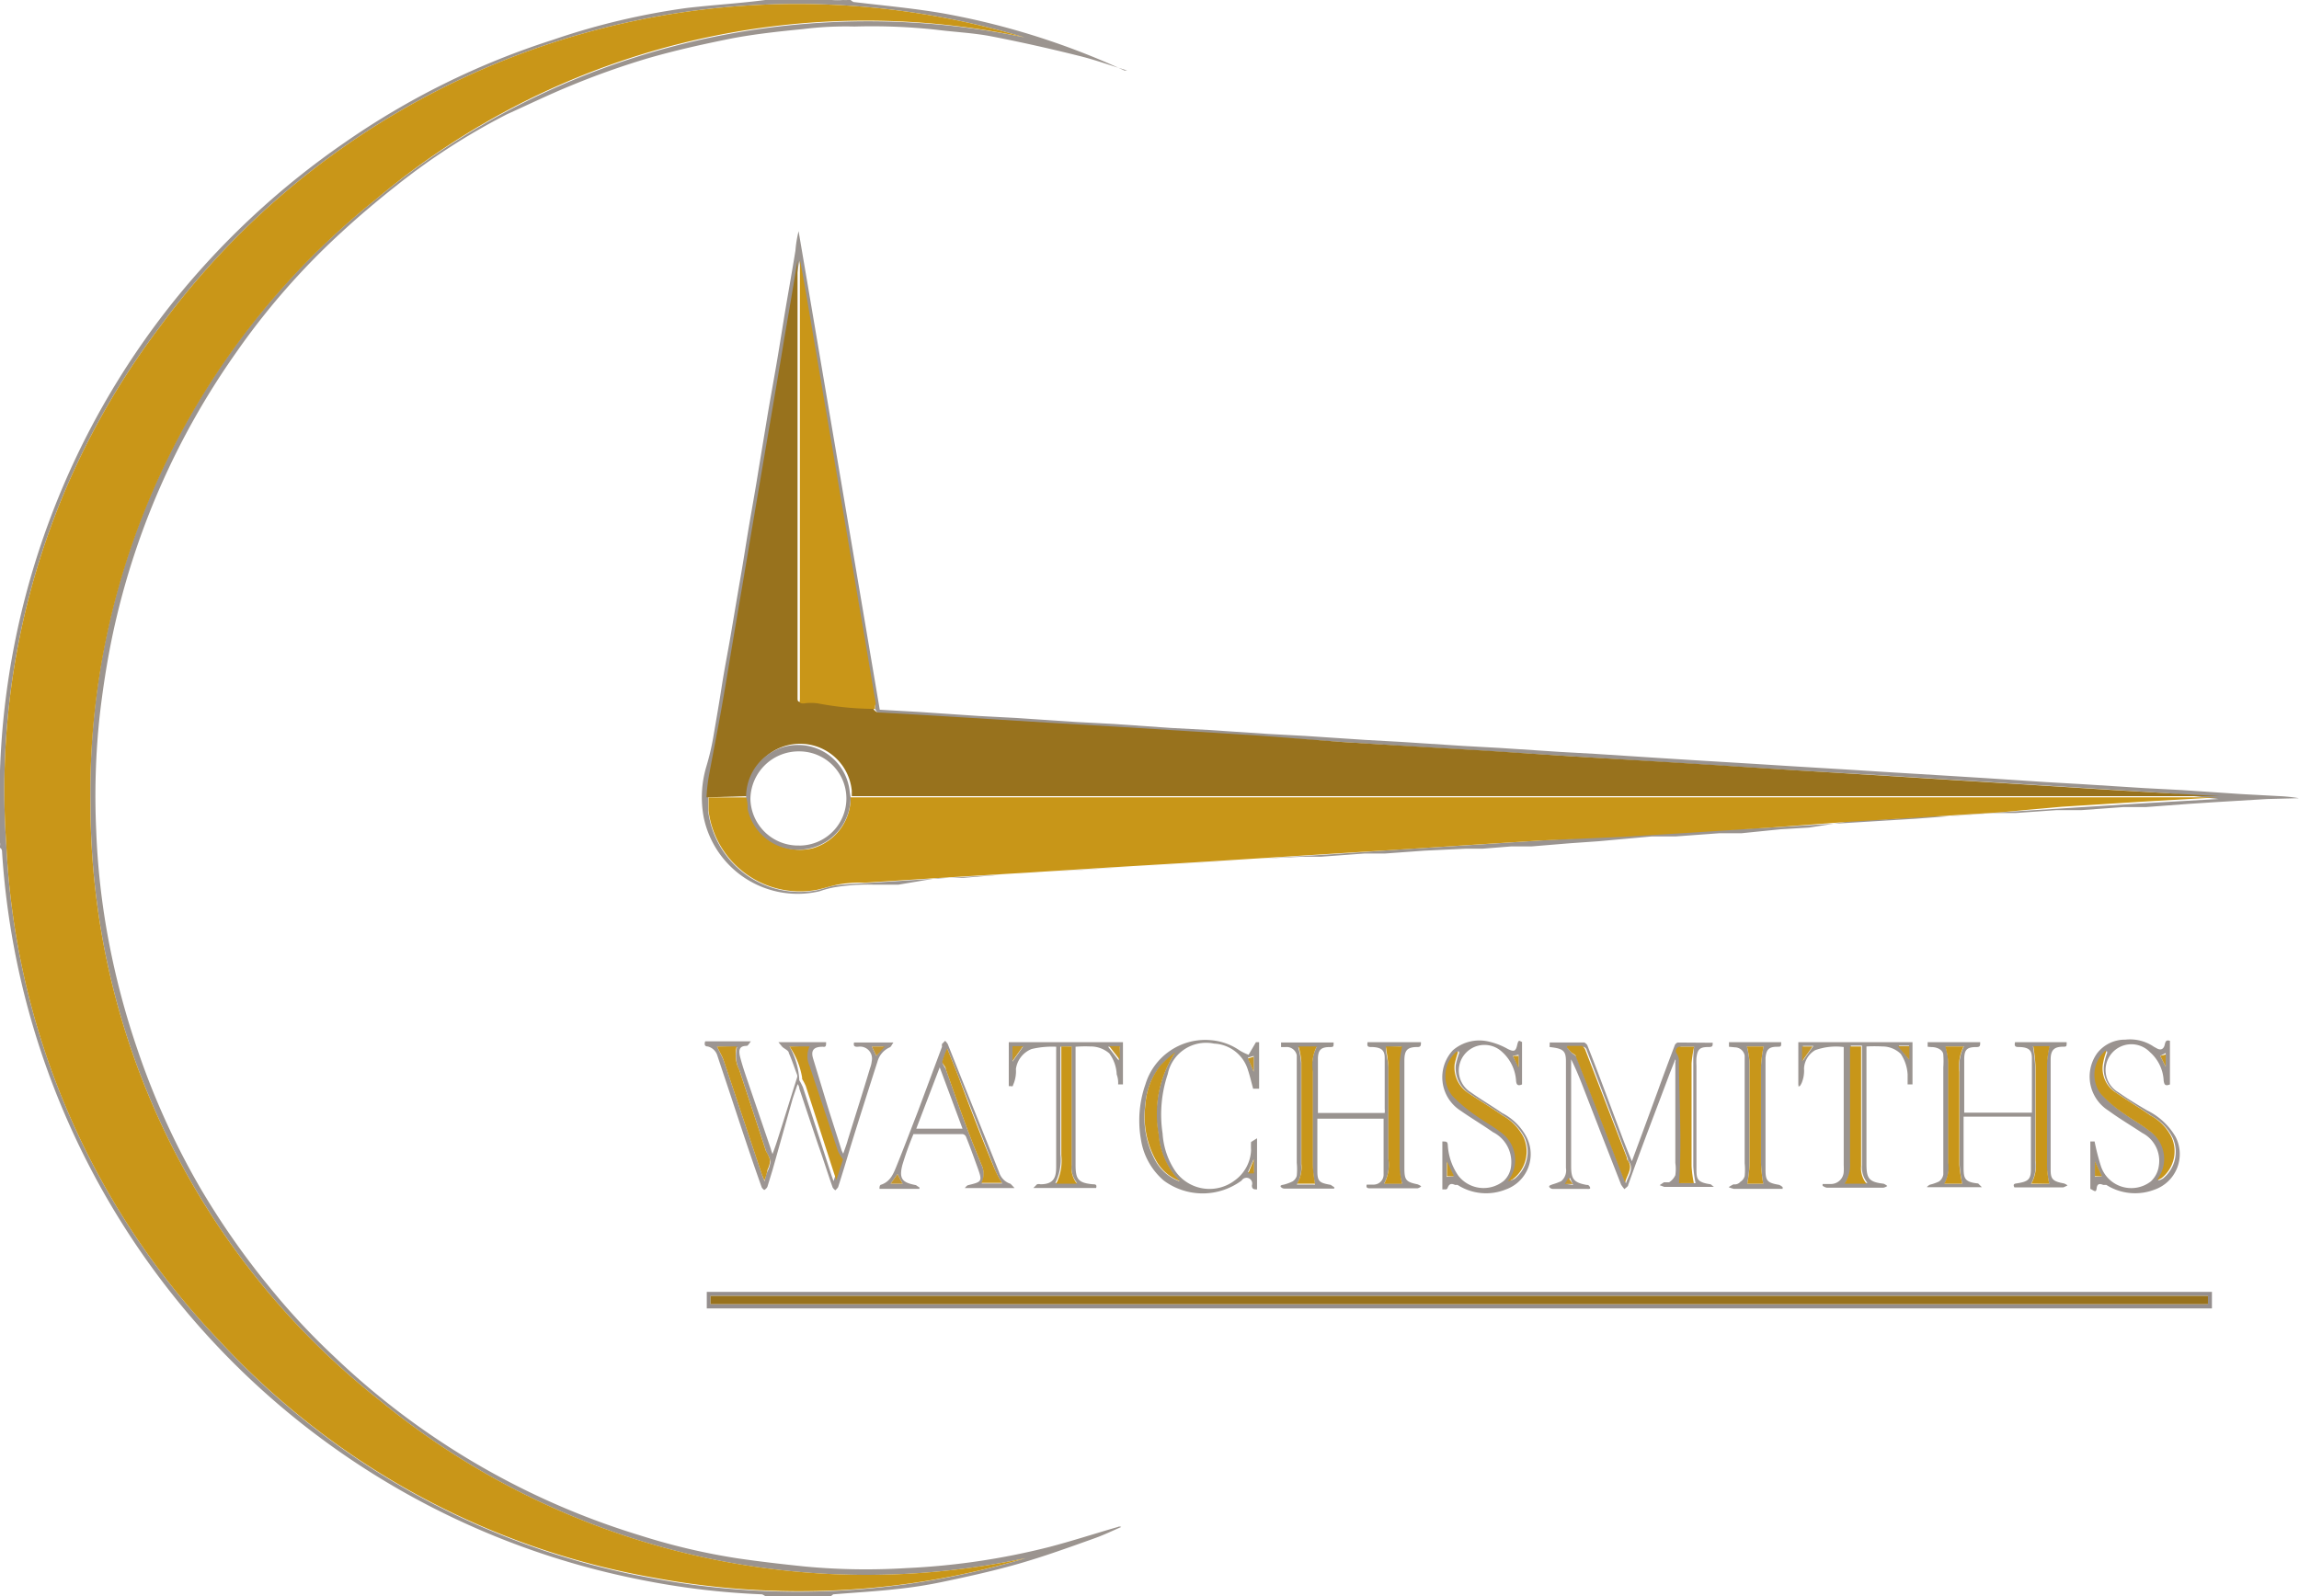 <svg xmlns="http://www.w3.org/2000/svg" width="57.59" height="40" viewBox="0 0 57.59 40"><defs><style>.cls-1{fill:#9b948f;}.cls-2{fill:#b8b2b1;}.cls-3{fill:#9a9490;}.cls-4{fill:#958f8e;}.cls-5{fill:#9b9491;}.cls-6{fill:#9c9592;}.cls-7{fill:#99938f;}.cls-8{fill:#9a9390;}.cls-9{fill:#c99618;}.cls-10{fill:#98721d;}.cls-11{fill:#c89618;}.cls-12{fill:#c89619;}.cls-13{fill:#c8961d;}.cls-14{fill:#c29532;}.cls-15{fill:#c8961a;}.cls-16{fill:#c8961c;}.cls-17{fill:#c69623;}.cls-18{fill:#c49629;}.cls-19{fill:#99928e;}</style></defs><g id="Layer_2" data-name="Layer 2"><g id="Layer_1-2" data-name="Layer 1"><g id="Layer_2-2" data-name="Layer 2"><g id="Shape_1_Image" data-name="Shape 1 Image"><path class="cls-1" d="M0,19.306a19.893,19.893,0,0,1,4.362-11.77,20.194,20.194,0,0,1,4.29-3.976,19.507,19.507,0,0,1,5.191-2.56A17.747,17.747,0,0,1,17.204.2c.672-.079,1.309-.114,1.966-.2h1.666a1.896,1.896,0,0,0,.286,0,.873.873,0,0,0,.114,0h.071A.384.384,0,0,0,21.38.05c.786.093,1.502.157,2.252.286a18.726,18.726,0,0,1,4.533,1.43h.071c-.408-.122-.815-.272-1.23-.372-.715-.179-1.48-.35-2.224-.493-.436-.079-.894-.1-1.337-.157A15.052,15.052,0,0,0,21.401.665a8.619,8.619,0,0,0-1.287.064c-.586.057-1.18.121-1.759.229-.715.143-1.43.3-2.145.508a19.92,19.92,0,0,0-1.909.679c-.543.222-1.073.479-1.595.715A16.485,16.485,0,0,0,9.925,4.655c-.472.372-.937.765-1.38,1.173A18.218,18.218,0,0,0,5.892,8.867a19.171,19.171,0,0,0-3.067,7.022c-.143.679-.25,1.366-.329,2.059a18.803,18.803,0,0,0-.086,2.86,18.595,18.595,0,0,0,.307,2.739,19.726,19.726,0,0,0,.715,2.717,19.096,19.096,0,0,0,1.573,3.482,19.444,19.444,0,0,0,1.738,2.495,17.163,17.163,0,0,0,1.63,1.752,19.177,19.177,0,0,0,7.651,4.476,16.175,16.175,0,0,0,2.46.579c.543.079,1.094.143,1.645.2a16.383,16.383,0,0,0,2.581.043,17.771,17.771,0,0,0,3.575-.529c.572-.15,1.144-.336,1.716-.501a.093.093,0,0,1,.086,0c-.229.1-.465.214-.715.3-.601.215-1.194.429-1.809.608s-1.287.329-1.938.465a11.194,11.194,0,0,1-1.194.186c-.515.057-1.037.086-1.559.129,0,0-.043.036-.064.05h-1.63a.537.537,0,0,0-.086-.05,19.304,19.304,0,0,1-3.075-.372A19.881,19.881,0,0,1,.05,21.323.097.097,0,0,0,0,21.244v-.05a.18.18,0,0,0,0-.079V19.306ZM25.692,39.042A19.177,19.177,0,0,1,9.546,35.116,19.028,19.028,0,0,1,2.267,20.165,18.929,18.929,0,0,1,9.403,5.005,19.259,19.259,0,0,1,25.663.937,19.793,19.793,0,0,0,4.011,8.18,19.221,19.221,0,0,0,.157,21.151,19.306,19.306,0,0,0,5.506,33.607,19.421,19.421,0,0,0,16.367,39.55,19.792,19.792,0,0,0,25.692,39.042Zm.1,0ZM25.742.951Z"/><path class="cls-2" d="M20.837,0h0Z"/><path class="cls-3" d="M22.038,17.783l1.001.057,1.473.1.951.05,1.487.1.951.05,1.43.1.944.05,1.494.1.93.05,1.509.1.901.05,1.537.1.908.05,1.523.1.894.05,1.544.1.901.057,1.537.093.901.057,1.537.093.901.057,1.53.093.915.057,1.523.1.872.05,1.58.1.951.05,1.48.1.93.05A4.192,4.192,0,0,1,57.59,20l-.801.021L55.474,20.1l-.658.043-1.051.079H53.2L52.127,20.3h-.622l-1.008.071h-.558l-1.051.079h-.565l-1.073.079h-.615l-1.316.207-.715.043-.987.1H43.06l-1.08.079H41.38l-1.337.121-.715.05-.958.079H37.862l-.715.057h-.422l-1.044.05-.98.071h-.515L33.1,21.466h-.451l-1.065.05-1.216.079-.822.05-1.216.071-1.216.079-1.216.071-.794.05-.965.079h-.615l-1.022.172h-.608a5.152,5.152,0,0,0-.937.057,2.284,2.284,0,0,0-.422.107,2.402,2.402,0,0,1-2.892-1.783c-.007-.028-.013-.055-.018-.083a2.712,2.712,0,0,1,.071-1.266,6.285,6.285,0,0,0,.179-.772c.071-.415.143-.83.207-1.244s.15-.844.222-1.266.157-.937.243-1.43.136-.837.207-1.258.165-.937.243-1.43l.236-1.43c.079-.465.165-.93.243-1.394s.136-.844.207-1.266.164-.937.243-1.43a2.87,2.87,0,0,1,.079-.486h0Q21.03,11.82,22.038,17.783Zm-.114,0v-.121c-.136-.787-.265-1.573-.4-2.36l-.601-3.525c-.129-.772-.265-1.544-.393-2.317L20.165,7.315c-.043-.257-.093-.522-.143-.779h0c-.107.643-.215,1.287-.329,1.938-.143.872-.293,1.745-.443,2.617l-.386,2.267c-.136.815-.272,1.63-.415,2.445s-.236,1.43-.365,2.145c-.093.508-.193,1.015-.286,1.523a4.291,4.291,0,0,0-.057.522v.336A2.31,2.31,0,0,0,20.322,22.33q.064-.008.128-.02c.172-.036.336-.107.508-.129s.45-.036.679-.05l2.024-.129,2.024-.121,2.045-.129,2.038-.122,1.602-.1,2.052-.129,1.616-.114,2.052-.129,1.523-.1,2.052-.122,1.63-.1,2.038-.1,2.038-.122,1.63-.1,2.052-.157,1.587-.1,2.052-.129,1.873-.107h.014l-1.237-.143-1.595-.1L50.704,19.65l-1.616-.1-2.052-.129-1.988-.114L43.01,19.178l-1.63-.1-2.052-.129L37.283,18.82l-2.038-.122-1.637-.107-2.016-.129-2.038-.129-1.623-.1-2.045-.121-1.573-.093c-.715-.043-1.466-.093-2.202-.129a.179.179,0,0,1-.186-.129Z"/><path class="cls-4" d="M55.409,32.37v.415H17.705V32.37Zm-.1.1H17.798v.207H55.309Z"/><path class="cls-5" d="M42.903,26.128c0,.079,0,.107-.1.107-.222,0-.279.05-.307.272a1.759,1.759,0,0,0,0,.2v2.56c0,.265,0,.357.358.408,0,0,.05.043.079.064H41.688l-.114-.043.107-.071h.129a.414.414,0,0,0,.157-.179,1.07,1.07,0,0,0,0-.307V26.607a.079.079,0,0,0,0-.064l-.136.343c-.35.937-.715,1.873-1.044,2.803,0,.043-.064.071-.093.107a.719.719,0,0,1-.086-.114l-.486-1.244-.458-1.18c-.093-.243-.193-.486-.307-.715v2.682c0,.322.071.407.386.465.036,0,.057,0,.086.057s-.057.043-.086.043h-.844a.111.111,0,0,1-.086-.043c-.029-.043.05-.057.079-.071a1.501,1.501,0,0,0,.214-.079.35.35,0,0,0,.121-.329V26.593c0-.265-.071-.322-.407-.357a.158.158,0,0,1,0-.057v-.057h.872s.064.043.071.071c.286.715.565,1.487.851,2.238.079.214.165.429.265.665l.265-.715.386-1.051c.136-.379.279-.758.422-1.137a.115.115,0,0,1,.079-.071Zm-.458.1h-.3a.107.107,0,0,0-.1.172.331.331,0,0,1,.057.15c0,1.03.043,2.067,0,3.096h.372a2.937,2.937,0,0,1-.057-.429V26.643a3.09,3.09,0,0,1,.021-.415Zm-3.175,0v.036l.1.114c.043.043.114.071.129.121.243.608.479,1.216.715,1.823l.515,1.33c.064-.207.222-.379.05-.579v-.036l-1.03-2.717a.112.112,0,0,0-.071-.086Zm.136,3.461-.079-.179-.093.157Z"/><path class="cls-6" d="M21.394,26.121h.987c-.043.057-.057.107-.093.122a.55.55,0,0,0-.307.357c-.229.715-.458,1.43-.679,2.145-.1.336-.2.665-.307,1.001a.369.369,0,0,1-.071.079s-.064-.05-.071-.086c-.121-.343-.236-.715-.35-1.03-.157-.465-.315-.937-.479-1.43a.209.209,0,0,0-.043-.114c-.05.143-.093.265-.129.379l-.5,1.773-.129.422a.208.208,0,0,1-.079.079s-.057-.043-.064-.071c-.257-.715-.515-1.502-.765-2.26l-.343-1.03a.336.336,0,0,0-.243-.236c-.086,0-.086-.064-.064-.129h1.144c-.043.057-.071.107-.1.114-.172,0-.222.079-.165.293s.1.336.157.508l.608,1.78a.883.883,0,0,0,.043.129c.05-.136.093-.257.129-.372.165-.515.322-1.03.486-1.544a.121.121,0,0,0,0-.071c-.071-.186-.129-.372-.207-.543,0-.064-.114-.107-.165-.157L19.5,26.114h1.194c0,.086,0,.129-.086.114-.243,0-.3.107-.236.307l.365,1.201c.114.365.229.715.35,1.101l.036.071c.043-.129.086-.236.114-.343.186-.601.379-1.201.558-1.802a.719.719,0,0,0,.043-.179.3.3,0,0,0-.336-.357C21.409,26.235,21.373,26.214,21.394,26.121Zm-3.432.1c.057.129.129.25.179.386l.958,2.86.057.136a.873.873,0,0,1,.079-.272.617.617,0,0,0,.064-.236.715.715,0,0,0-.1-.222h0l-.672-2.045a.837.837,0,0,1-.064-.586Zm1.816,0a1.958,1.958,0,0,1,.243.808v.036a1.429,1.429,0,0,1,.093.179L20.83,29.453l.05.143.165-.515a1.362,1.362,0,0,1-.122-.2l-.715-2.145a.579.579,0,0,1,0-.486Zm2.353,0h-.293l.114.236Z"/><path class="cls-7" d="M34.237,29.682h.186a.25.25,0,0,0,.236-.257V28.03H33v1.309c0,.272.057.3.336.35a.847.847,0,0,0,.086.057v.036H32.177a.122.122,0,0,1-.093-.043c-.029-.043.05-.05.079-.057a1.096,1.096,0,0,0,.214-.079.243.243,0,0,0,.107-.143,1.616,1.616,0,0,0,0-.322V26.443a.257.257,0,0,0-.279-.207h-.114v-.115h1.316c0,.107,0,.115-.093.115-.214,0-.293.064-.3.279V27.887h1.673a.548.548,0,0,0,0-.107V26.507c0-.193-.086-.265-.322-.272-.086,0-.129,0-.107-.122h1.337c0,.079,0,.122-.086.122-.257,0-.329.079-.329.343v2.696c0,.293.043.343.329.401a.382.382,0,0,1,.093.05.2.2,0,0,1-.093.05h-1.187C34.251,29.775,34.215,29.761,34.237,29.682Zm-1.294,0a3.678,3.678,0,0,1-.064-.479V26.857a1.03,1.03,0,0,1,.1-.615h-.458a1.896,1.896,0,0,1,.071.393v2.553a.802.802,0,0,1-.107.493Zm1.773-3.439c0,.172.057.336.064.493v2.303a1.008,1.008,0,0,1-.107.615h.45a2.661,2.661,0,0,1-.086-.408V26.643a2.743,2.743,0,0,1,.064-.422Z"/><path class="cls-7" d="M48.288,26.228v-.114h1.316c0,.086,0,.122-.093.122-.229,0-.3.057-.307.279V27.88h1.695V26.507c0-.2-.086-.265-.315-.272-.079,0-.136,0-.107-.122H51.77c0,.107,0,.114-.086.114-.229,0-.315.086-.315.322v2.767c0,.229.057.286.329.336a.3.3,0,0,1,.093.05.717.717,0,0,1-.107.05H50.461c-.043-.079,0-.093.057-.1.279-.043.35-.093.357-.329V27.98H49.188v1.216c0,.315,0,.422.365.458l.093.093H48.28c-.029,0,.043-.057.071-.064a1.163,1.163,0,0,0,.222-.079.265.265,0,0,0,.107-.179V26.743a2.221,2.221,0,0,0,0-.307c0-.122-.143-.2-.3-.2Zm.865,3.432a3.575,3.575,0,0,1-.064-.472V26.857a1.108,1.108,0,0,1,.107-.636h-.458a1.89,1.89,0,0,1,.071.393v2.524a.821.821,0,0,1-.1.522Zm2.181,0a2.692,2.692,0,0,1-.064-.429V26.657a2.916,2.916,0,0,1,.064-.436H50.926a4.46,4.46,0,0,1,.057.522v2.353a.937.937,0,0,1-.107.572Z"/><path class="cls-8" d="M36.224,29.803h-.093V28.602c.1,0,.129,0,.136.086a1.494,1.494,0,0,0,.265.772.801.801,0,0,0,1.124.139l.013-.01a.586.586,0,0,0,.186-.4.837.837,0,0,0-.458-.822c-.265-.186-.543-.35-.808-.536a.994.994,0,0,1-.193-1.516,1.015,1.015,0,0,1,.908-.214,1.752,1.752,0,0,1,.472.186c.15.071.193.057.229-.1s.057-.1.122-.079V27.172c-.114.05-.143,0-.15-.1a1.058,1.058,0,0,0-.35-.715.643.643,0,1,0-.779,1.015c.25.179.522.336.779.515a1.43,1.43,0,0,1,.615.608.937.937,0,0,1-.522,1.309,1.323,1.323,0,0,1-1.208-.114h-.064c-.122-.057-.157,0-.193.093Zm.315-3.468h0a.801.801,0,0,0-.107,1.108,3.798,3.798,0,0,0,.579.486c.193.143.415.257.608.408a.858.858,0,0,1,.247,1.188c-.013.019-.026.038-.04.056h0a.363.363,0,0,0,.122-.05.872.872,0,0,0,.25-1.015,1.308,1.308,0,0,0-.529-.551c-.286-.2-.586-.379-.872-.572a.765.765,0,0,1-.329-.715,2.386,2.386,0,0,1,.086-.3Zm-.129,3.139h0l-.172-.365v.379Zm1.487-3.018.143.279v-.307Z"/><path class="cls-8" d="M52.363,29.789v-1.187h.107a5.541,5.541,0,0,0,.157.615.801.801,0,0,0,1.251.386.651.651,0,0,0,.2-.386.786.786,0,0,0-.415-.829c-.279-.186-.572-.358-.844-.558a1.008,1.008,0,0,1-.32-1.389l.027-.041a.88.88,0,0,1,.715-.35,1.059,1.059,0,0,1,.715.179l.079.043c.107.057.172,0,.193-.1s.05-.114.129-.093V27.172c-.121.05-.143,0-.157-.093a1.015,1.015,0,0,0-.343-.715.646.646,0,1,0-.787,1.008c.222.157.458.3.715.451a1.672,1.672,0,0,1,.715.665.944.944,0,0,1-.536,1.323,1.352,1.352,0,0,1-1.201-.121H52.685c-.086-.036-.15-.036-.164.086S52.456,29.832,52.363,29.789Zm.415-3.454h0a.794.794,0,0,0-.107,1.108,3.216,3.216,0,0,0,.579.486c.193.143.415.257.601.408a.851.851,0,0,1,.256,1.176q-.023.035-.049.068h0a.364.364,0,0,0,.122-.05.858.858,0,0,0,.25-1.015,1.229,1.229,0,0,0-.529-.551c-.286-.2-.586-.379-.865-.572a.715.715,0,0,1-.329-.715,1.549,1.549,0,0,1,.079-.3h0Zm-.129,3.139h0l-.172-.365v.379Zm1.466-3.018.136.272v-.343Z"/><path class="cls-3" d="M31.462,26.114h.079v1.165h-.15c-.043-.157-.079-.315-.129-.465a.93.93,0,0,0-.851-.665.98.98,0,0,0-1.158.761l-.001.004a3.18,3.18,0,0,0-.129,1.487,1.901,1.901,0,0,0,.3.915,1.044,1.044,0,0,0,1.444.306q.026-.017.05-.035a.986.986,0,0,0,.422-.765,1.838,1.838,0,0,1,0-.207s.079-.05.15-.093v1.28c-.071,0-.129,0-.129-.1a.143.143,0,0,0-.257-.122,1.637,1.637,0,0,1-1.952,0,1.695,1.695,0,0,1-.572-1.037,2.739,2.739,0,0,1,.114-1.373A1.566,1.566,0,0,1,30.34,26.064a1.473,1.473,0,0,1,.715.258,1.266,1.266,0,0,0,.222.107Zm-1.909,3.489h0l-.136-.15a1.895,1.895,0,0,1-.4-1.037,2.803,2.803,0,0,1,.408-2.024h0a3.09,3.09,0,0,0-.357.322,1.73,1.73,0,0,0-.379.98,2.26,2.26,0,0,0,.257,1.394A1.137,1.137,0,0,0,29.553,29.603Zm1.852-2.746v-.4l-.143.043Zm0,2.188-.143.322h.143Z"/><path class="cls-3" d="M45.048,27.172V26.114h2.86V27.172h-.122v-.25a1.029,1.029,0,0,0-.172-.515.657.657,0,0,0-.458-.186,3.716,3.716,0,0,0-.401,0v2.953c0,.365.072.443.429.486a.325.325,0,0,1,.093.057.269.269,0,0,1-.1.043H45.763a.242.242,0,0,1-.107-.05v-.043h.222a.322.322,0,0,0,.307-.3,1.403,1.403,0,0,0,0-.172v-2.96a1.538,1.538,0,0,0-.715.079.565.565,0,0,0-.279.458.799.799,0,0,1-.057.358c-.057.121-.05.064-.079.1ZM46.643,26.2H46.364v2.903a.865.865,0,0,1-.136.536h.551a.608.608,0,0,1-.136-.443V26.2Zm.922,0,.257.343V26.2Zm-2.403.379.265-.372h-.265Z"/><path class="cls-3" d="M26.943,26.228v2.96c0,.365.071.45.429.486.057,0,.114,0,.086.093H25.885l.093-.093a.164.164,0,0,1,.086,0c.35,0,.393-.193.393-.443V26.307a.646.646,0,0,0,0-.079,2.217,2.217,0,0,0-.615.057.63.63,0,0,0-.393.5.851.851,0,0,1-.05.35c-.05.114,0,.079-.129.079V26.114h2.86V27.172h-.121a.592.592,0,0,0-.036-.25.95.95,0,0,0-.186-.529.715.715,0,0,0-.472-.172A3.137,3.137,0,0,0,26.943,26.228Zm-.379,0v2.696a1.281,1.281,0,0,1-.129.715h.543a.622.622,0,0,1-.136-.45V26.221Zm1.487,0h-.293l.265.343ZM25.363,26.6l.265-.372h-.265Z"/><path class="cls-5" d="M25.413,29.768H24.169s.05-.064.079-.071c.357-.086.365-.093.236-.451s-.186-.515-.286-.765a.114.114,0,0,0-.086-.064h-1.23a7.787,7.787,0,0,0-.279.779c-.086.343,0,.436.343.5a.847.847,0,0,0,.086.057v.036H22.031c0-.043,0-.1.05-.107.236-.086.307-.293.386-.486.179-.443.35-.894.522-1.337l.608-1.63a.305.305,0,0,1,0-.071l.079-.079a.629.629,0,0,1,.064.079l.322.808.965,2.403a.436.436,0,0,0,.286.293S25.37,29.718,25.413,29.768Zm-1.68-3.482h0a2.041,2.041,0,0,0-.122.329c0,.057.057.122.086.186h0c.179.501.35,1.001.536,1.494.114.307.236.601.357.901a.514.514,0,0,1,0,.458h.515a2.764,2.764,0,0,1-.172-.322c-.3-.772-.601-1.544-.908-2.324Zm-.193.458L22.953,28.28h1.158Zm-1.058,2.674L22.31,29.66h.3Z"/><path class="cls-7" d="M43.311,26.228v-.114h1.308c0,.107,0,.114-.093.114-.214,0-.279.064-.3.279v2.81c0,.286.064.322.343.372a.298.298,0,0,1,.086.057v.043H43.432a.922.922,0,0,1-.129-.043,1.075,1.075,0,0,1,.122-.071.183.183,0,0,0,.172-.064.243.243,0,0,0,.107-.143,1.587,1.587,0,0,0,0-.322V26.45a.25.25,0,0,0-.243-.207Zm.858,3.432a4.029,4.029,0,0,1-.057-.515v-2.424a3.829,3.829,0,0,1,.064-.5h-.415a2.412,2.412,0,0,1,.064.386v2.581a3.272,3.272,0,0,1-.057.472Z"/><path class="cls-9" d="M25.692,39.042a19.792,19.792,0,0,1-9.296.493,19.421,19.421,0,0,1-10.89-5.928A19.306,19.306,0,0,1,.157,21.151,19.221,19.221,0,0,1,4.011,8.18,19.793,19.793,0,0,1,25.663.937a19.05,19.05,0,0,0-16.26,4.069A19.019,19.019,0,0,0,2.267,20.165,19.028,19.028,0,0,0,9.546,35.116,19.189,19.189,0,0,0,25.692,39.042Z"/><path class="cls-9" d="M25.792,39.013h0Z"/><path class="cls-10" d="M17.698,19.979a4.291,4.291,0,0,1,.057-.522c.093-.508.193-1.015.286-1.523.129-.715.243-1.43.365-2.145s.279-1.63.415-2.445l.386-2.267c.15-.872.3-1.745.443-2.617.114-.651.222-1.294.329-1.938h0V17.483c0,.079,0,.107.1.107a1.19,1.19,0,0,1,.357,0,7.694,7.694,0,0,0,1.43.136.178.178,0,0,0,.186.129c.715.036,1.473.086,2.202.129l1.602.1,2.045.121,1.623.1,2.038.129,2.045.157,1.623.1,2.038.121,2.059.136,2.009.121,1.63.1,2.081.136,2.002.122,2.052.129,1.616.1,2.045.129,1.58.093,1.251.071H21.337v-.136a1.301,1.301,0,0,0-2.596.136Z"/><path class="cls-11" d="M21.308,19.979H55.567l-1.873.107-2.052.129-1.587.143-2.052.129-1.63.1-2.038.15-2.009.129-1.63.1-2.081.093-1.587.1-1.988.129-1.609.1-2.052.129-1.602.1-2.038.122-2.045.129-2.024.121-2.024.129a3.079,3.079,0,0,0-.679.05c-.222.05-.336.093-.508.129a2.31,2.31,0,0,1-2.69-1.853q-.012-.064-.02-.128v-.336h.994a.787.787,0,0,0,.036.286,1.294,1.294,0,0,0,1.533.999q.027-.006.054-.013A1.315,1.315,0,0,0,21.308,19.979Z"/><path class="cls-9" d="M21.924,17.762a7.694,7.694,0,0,1-1.43-.136,1.197,1.197,0,0,0-.357,0c-.079,0-.114,0-.1-.107V6.507c.05.257.1.522.143.779l.365,2.145c.129.772.265,1.544.393,2.317l.601,3.525c.136.787.265,1.573.4,2.36A.201.201,0,0,0,21.924,17.762Z"/><path class="cls-10" d="M55.309,32.471v.207H17.798v-.207Z"/><path class="cls-12" d="M42.438,26.228a3.09,3.09,0,0,0-.064.415V29.217a2.937,2.937,0,0,0,.057.429h-.372c.079-1.03,0-2.067,0-3.096a.33.33,0,0,0-.057-.15.107.107,0,0,1,.1-.172Z"/><path class="cls-13" d="M39.264,26.207h.372a.33.33,0,0,1,.071.086l1.051,2.724v.036c.172.2,0,.372-.05.579l-.515-1.33c-.236-.608-.472-1.216-.715-1.823,0-.05-.086-.079-.129-.122l-.1-.114Z"/><path class="cls-14" d="M39.399,29.668h-.2l.093-.157Z"/><path class="cls-13" d="M17.962,26.221h.493a.836.836,0,0,0,.064.586l.672,2.045h0a.716.716,0,0,1,.1.222.614.614,0,0,1-.064.236,1.506,1.506,0,0,1-.079.272l-.057-.136-.958-2.86C18.091,26.457,18.019,26.35,17.962,26.221Z"/><path class="cls-13" d="M19.778,26.221h.501a.579.579,0,0,0,0,.486l.715,2.145a1.362,1.362,0,0,0,.122.2l-.165.515-.05-.143-.715-2.209a1.429,1.429,0,0,0-.093-.179V27A1.958,1.958,0,0,0,19.778,26.221Z"/><path class="cls-14" d="M22.167,26.221l-.214.236-.114-.236Z"/><path class="cls-15" d="M32.942,29.66h-.45a.801.801,0,0,0,.107-.493V26.614a1.897,1.897,0,0,0-.071-.393h.458a1.03,1.03,0,0,0-.1.615v2.345A3.693,3.693,0,0,0,32.942,29.66Z"/><path class="cls-15" d="M34.716,26.221h.407a2.73,2.73,0,0,0-.064.422v2.603a2.643,2.643,0,0,0,.064.415h-.45a1.008,1.008,0,0,0,.107-.615V26.743C34.773,26.557,34.737,26.393,34.716,26.221Z"/><path class="cls-15" d="M49.153,29.66h-.451a.823.823,0,0,0,.1-.522V26.614a1.897,1.897,0,0,0-.071-.393h.458a1.108,1.108,0,0,0-.107.636v2.331A3.566,3.566,0,0,0,49.153,29.66Z"/><path class="cls-15" d="M51.334,29.66h-.45a.937.937,0,0,0,.107-.572V26.736a4.481,4.481,0,0,0-.057-.522h.408a2.919,2.919,0,0,0-.064.436v2.574A2.681,2.681,0,0,0,51.334,29.66Z"/><path class="cls-16" d="M36.525,26.364a2.37,2.37,0,0,0-.086.3.765.765,0,0,0,.329.715c.286.193.586.372.872.572a1.308,1.308,0,0,1,.529.551.872.872,0,0,1-.272,1.044.364.364,0,0,1-.122.05h0a.858.858,0,0,0-.151-1.204c-.018-.014-.037-.028-.056-.04-.193-.15-.415-.265-.608-.408a3.803,3.803,0,0,1-.579-.486.801.801,0,0,1,.107-1.108Z"/><path class="cls-17" d="M36.41,29.474H36.246v-.379l.172.365Z"/><path class="cls-17" d="M37.898,26.457h.143v.307Z"/><path class="cls-16" d="M52.757,26.364a1.549,1.549,0,0,0-.079.3.715.715,0,0,0,.329.715c.279.193.579.372.865.572a1.229,1.229,0,0,1,.529.551.858.858,0,0,1-.25,1.015.366.366,0,0,1-.122.05h0a.851.851,0,0,0-.139-1.195c-.022-.017-.045-.034-.068-.049-.186-.15-.408-.265-.601-.408a3.216,3.216,0,0,1-.579-.486.794.794,0,0,1,.107-1.108Z"/><path class="cls-17" d="M52.649,29.474h-.172v-.379l.172.365Z"/><path class="cls-17" d="M54.115,26.457l.136-.036v.307Z"/><path class="cls-13" d="M29.431,26.385a2.803,2.803,0,0,0-.407,2.024,1.895,1.895,0,0,0,.4,1.037l.136.15h0a1.137,1.137,0,0,1-.608-.529,2.26,2.26,0,0,1-.258-1.394,1.73,1.73,0,0,1,.379-.98,3.09,3.09,0,0,1,.357-.322Z"/><path class="cls-18" d="M31.405,26.857l-.143-.336.143-.043Z"/><path class="cls-17" d="M31.412,29.045v.357h-.143Z"/><path class="cls-12" d="M46.621,26.221v2.996a.608.608,0,0,0,.136.443h-.55a.865.865,0,0,0,.136-.536V26.221Z"/><path class="cls-18" d="M47.544,26.214h.286v.343Z"/><path class="cls-18" d="M45.141,26.593V26.221h.265Z"/><path class="cls-12" d="M26.564,26.221h.279V29.21a.623.623,0,0,0,.136.45h-.522a1.28,1.28,0,0,0,.129-.715V26.221Z"/><path class="cls-18" d="M28.052,26.214v.343l-.265-.343Z"/><path class="cls-18" d="M25.363,26.586v-.372h.265Z"/><path class="cls-13" d="M23.733,26.285l.286.715c.293.794.608,1.602.908,2.317a2.779,2.779,0,0,0,.172.322h-.515a.515.515,0,0,0,0-.458c-.122-.3-.243-.594-.357-.901-.186-.493-.358-.994-.536-1.494h0c0-.064-.093-.129-.086-.186a2.041,2.041,0,0,1,.121-.329Z"/><path class="cls-14" d="M22.481,29.417l.129.243h-.3Z"/><path class="cls-15" d="M44.169,29.66h-.4a3.272,3.272,0,0,0,.057-.472V26.607a2.412,2.412,0,0,0-.064-.386h.415a3.829,3.829,0,0,0-.064.5v2.424A4.029,4.029,0,0,0,44.169,29.66Z"/><path class="cls-19" d="M21.308,19.979a1.315,1.315,0,0,1-.994,1.273,1.294,1.294,0,0,1-1.575-.933q-.007-.027-.013-.054a.788.788,0,0,0-.036-.286,1.301,1.301,0,0,1,2.596-.136Zm-1.287,1.208a1.18,1.18,0,0,0,.002-2.36h-.002a1.208,1.208,0,0,0-1.223,1.194v0a1.194,1.194,0,0,0,1.222,1.165Z"/></g></g></g></g></svg>